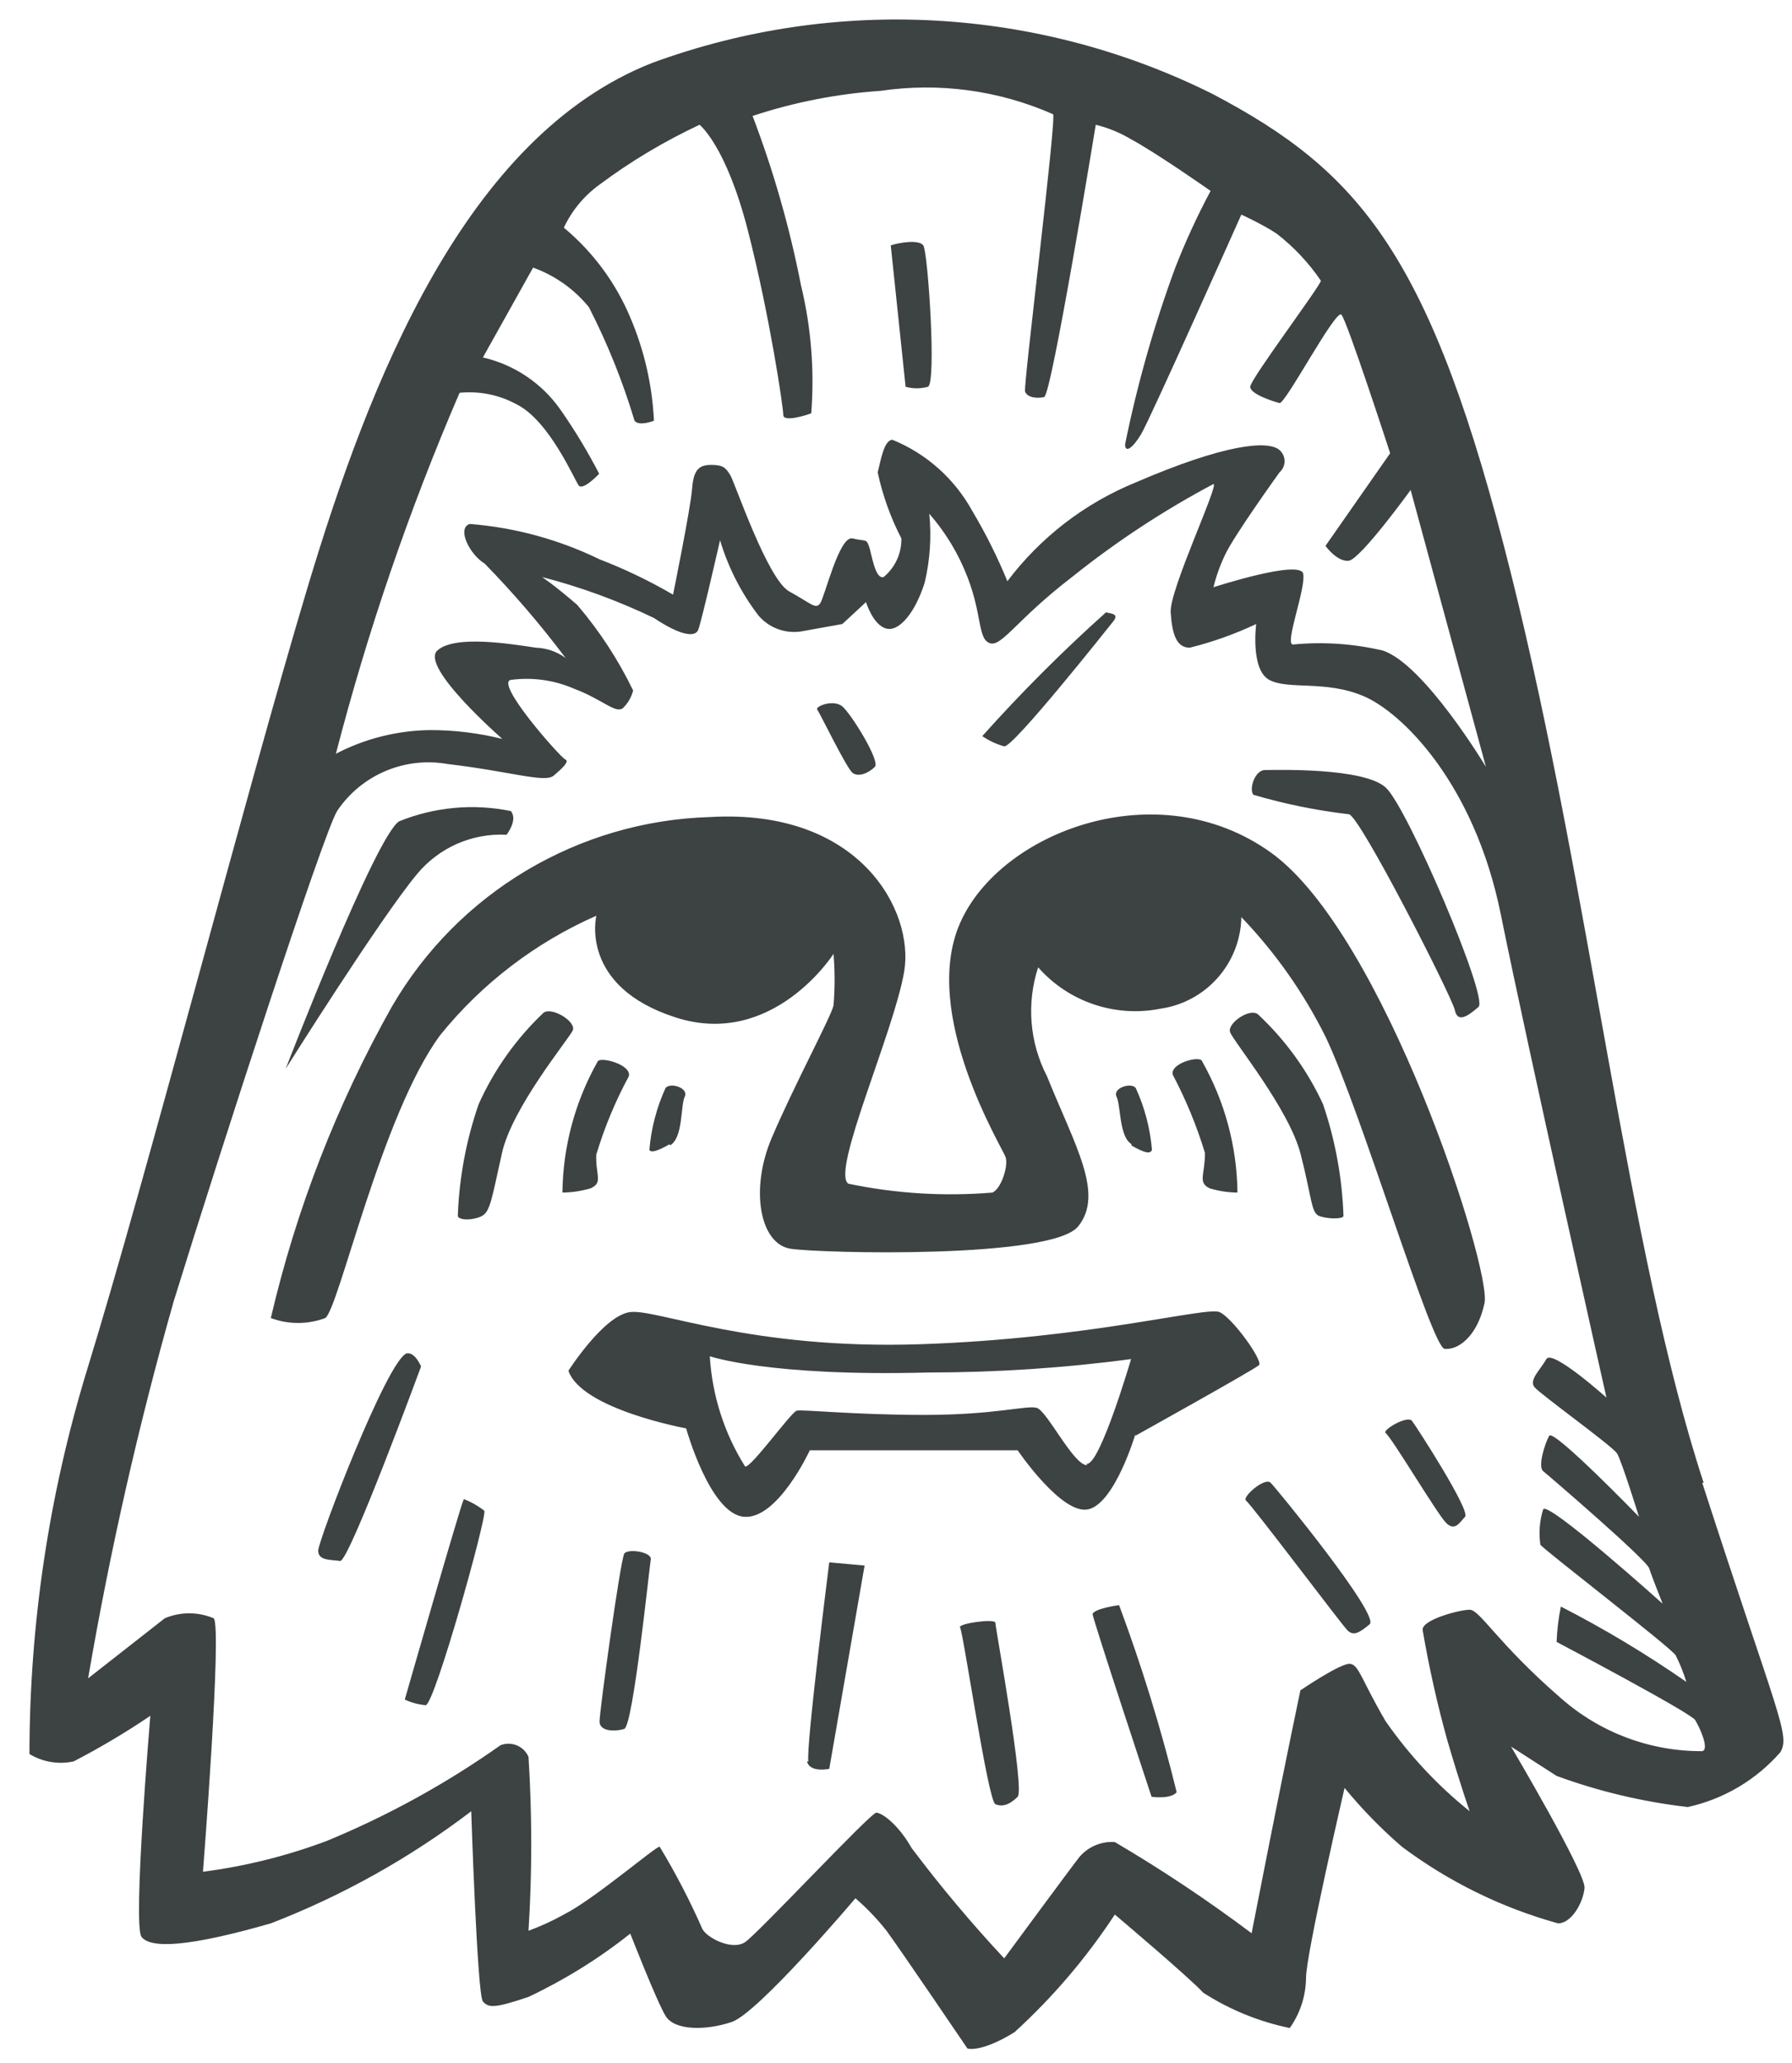 <?xml version="1.0" encoding="UTF-8"?>
<svg width="53px" height="61px" viewBox="0 0 53 61" version="1.1" xmlns="http://www.w3.org/2000/svg" xmlns:xlink="http://www.w3.org/1999/xlink">
    <title>chewbacca-svgrepo-com</title>
    <g id="页面-1" stroke="none" stroke-width="1" fill="none" fill-rule="evenodd">
        <g id="形状库素材-节日" transform="translate(-403, -154)" fill="#3D4242" fill-rule="nonzero">
            <g id="chewbacca-svgrepo-com" transform="translate(403.871, 154.577)">
                <path d="M14.112,24.102 C14.112,24.102 14.457,23.663 14.237,23.402 C13.13,23.175 11.981,23.281 10.934,23.705 C10.234,24.144 7.578,31.022 7.578,31.022 C7.578,31.022 10.369,26.579 11.457,25.273 C12.106,24.483 13.091,24.049 14.112,24.102 L14.112,24.102 Z M39.021,23.496 C39.324,23.496 42.073,28.89 42.157,29.287 C42.241,29.684 42.554,29.454 42.857,29.193 C43.161,28.931 40.767,23.318 40.119,22.712 C39.471,22.106 36.847,22.189 36.544,22.189 C36.241,22.189 36.063,22.754 36.199,22.921 C37.122,23.192 38.066,23.385 39.021,23.496 L39.021,23.496 Z M25.004,22.095 C25.171,21.928 24.303,20.527 24.042,20.308 C23.781,20.088 23.227,20.308 23.3,20.402 C23.373,20.496 24.167,22.137 24.345,22.273 C24.523,22.409 24.826,22.273 25.004,22.095 L25.004,22.095 Z M32.059,17.788 C32.227,17.569 32.007,17.569 31.84,17.527 C30.553,18.678 29.332,19.899 28.181,21.186 C28.379,21.322 28.598,21.424 28.829,21.489 C29.091,21.531 31.882,18.008 32.059,17.788 L32.059,17.788 Z M36.711,24.625 C33.366,22.231 28.704,24.018 27.523,26.715 C26.342,29.412 28.788,33.374 28.871,33.635 C28.955,33.897 28.746,34.555 28.484,34.681 C27.058,34.8 25.621,34.712 24.22,34.419 C23.697,34.074 25.568,29.935 25.871,28.147 C26.174,26.36 24.565,23.318 20.122,23.579 C16.226,23.696 12.667,25.819 10.714,29.193 C9.094,32.075 7.89,35.172 7.139,38.391 C7.658,38.585 8.23,38.585 8.749,38.391 C9.146,38.13 10.411,32.381 12.146,30.029 C13.382,28.499 14.967,27.288 16.767,26.496 C16.767,26.496 16.244,28.586 19.119,29.506 C21.993,30.426 23.781,27.625 23.781,27.625 C23.824,28.133 23.824,28.643 23.781,29.151 C23.697,29.506 22.599,31.545 21.951,33.071 C21.303,34.597 21.606,36.207 22.516,36.343 C23.425,36.478 30.23,36.646 31.014,35.684 C31.798,34.722 30.92,33.29 30.094,31.241 C29.579,30.247 29.485,29.087 29.833,28.022 C30.734,29.045 32.112,29.511 33.45,29.245 C34.803,29.051 35.816,27.905 35.843,26.538 C36.847,27.583 37.685,28.774 38.331,30.071 C39.377,32.245 41.467,39.259 41.854,39.301 C42.241,39.343 42.816,38.956 43.035,37.952 C43.255,36.949 40.066,27.018 36.711,24.625 L36.711,24.625 Z M38.164,35.381 C38.425,35.465 38.822,35.465 38.864,35.381 C38.826,34.253 38.622,33.136 38.258,32.067 C37.795,31.066 37.141,30.165 36.335,29.412 C36.094,29.214 35.425,29.674 35.509,29.935 C35.593,30.196 37.255,32.203 37.599,33.552 C37.944,34.9 37.903,35.297 38.164,35.381 Z M33.816,31.2 C34.205,31.938 34.524,32.711 34.767,33.51 C34.767,34.158 34.547,34.377 34.903,34.555 C35.17,34.636 35.449,34.679 35.728,34.681 C35.713,33.32 35.353,31.986 34.683,30.802 C34.641,30.614 33.721,30.855 33.816,31.2 L33.816,31.2 Z M32.593,33.29 C32.979,33.51 33.157,33.552 33.199,33.416 C33.146,32.783 32.983,32.164 32.718,31.586 C32.582,31.419 32.028,31.586 32.153,31.848 C32.279,32.109 32.227,33.029 32.593,33.248 L32.593,33.29 Z M32.707,41.872 C32.707,41.872 36.241,39.907 36.366,39.782 C36.491,39.656 35.582,38.381 35.195,38.214 C34.809,38.046 31.359,38.998 26.352,39.165 C21.345,39.332 18.554,38.12 17.77,38.214 C16.986,38.308 15.941,39.949 15.941,39.949 C16.328,41.088 19.422,41.653 19.422,41.653 C19.422,41.653 20.122,44.172 21.126,44.266 C22.129,44.36 23.08,42.301 23.08,42.301 C23.08,42.301 23.645,42.301 25.045,42.301 C26.446,42.301 29.227,42.301 29.227,42.301 C29.227,42.301 30.533,44.224 31.317,44.046 C32.101,43.869 32.707,41.83 32.707,41.83 L32.707,41.872 Z M31.275,42.74 C30.878,42.74 30.094,41.13 29.791,41.046 C29.488,40.963 28.568,41.255 26.477,41.255 C24.387,41.255 22.861,41.088 22.693,41.13 C22.526,41.172 21.345,42.823 21.167,42.782 C20.55,41.8 20.191,40.678 20.122,39.52 C20.122,39.52 21.868,40.127 26.572,40.001 C28.582,40.001 30.59,39.869 32.582,39.604 C32.582,39.604 31.662,42.74 31.275,42.698 L31.275,42.74 Z M11.153,39.437 C10.578,39.646 8.54,44.966 8.54,45.269 C8.54,45.573 8.927,45.531 9.188,45.573 C9.45,45.614 11.582,39.823 11.582,39.823 C11.582,39.823 11.404,39.384 11.153,39.437 Z M11.101,49.67 C11.295,49.762 11.504,49.818 11.718,49.837 C11.979,49.837 13.547,44.224 13.453,44.088 C13.269,43.944 13.065,43.828 12.847,43.743 C12.763,43.879 11.101,49.67 11.101,49.67 L11.101,49.67 Z M17.592,45.353 C17.467,45.614 16.861,50.015 16.861,50.318 C16.861,50.621 17.331,50.621 17.592,50.538 C17.854,50.454 18.335,45.75 18.376,45.531 C18.418,45.311 17.718,45.196 17.592,45.353 Z M22.997,51.499 C23.08,51.844 23.655,51.719 23.655,51.719 L24.7,45.708 L23.655,45.614 C23.655,45.614 22.955,51.144 23.038,51.499 L22.997,51.499 Z M27.523,47.538 C27.617,47.663 28.349,52.67 28.568,52.764 C28.788,52.858 29.007,52.764 29.227,52.545 C29.446,52.325 28.568,47.538 28.568,47.402 C28.568,47.266 27.45,47.423 27.523,47.538 Z M31.443,47.141 C31.443,47.276 33.188,52.545 33.188,52.545 C33.188,52.545 33.753,52.628 33.93,52.409 C33.47,50.534 32.901,48.688 32.227,46.879 C32.227,46.879 31.505,46.973 31.443,47.141 Z M35.979,43.785 C36.188,43.963 38.802,47.444 38.979,47.621 C39.157,47.799 39.324,47.705 39.638,47.444 C39.951,47.182 36.889,43.44 36.711,43.262 C36.533,43.085 35.854,43.691 35.979,43.785 Z M40.108,41.789 C40.286,41.914 41.634,44.182 41.896,44.444 C42.157,44.705 42.293,44.444 42.46,44.266 C42.627,44.088 41.028,41.611 40.892,41.433 C40.756,41.255 40.004,41.705 40.108,41.789 Z M49.516,43.262 C47.258,36.384 46.171,25.795 43.819,16.388 C41.467,6.98 39.377,4.503 34.976,2.193 C29.816,-0.373 23.828,-0.702 18.418,1.283 C12.889,3.457 10.056,10.691 8.227,16.785 C6.397,22.879 3.481,34.158 1.693,39.959 C0.574,43.629 0.004,47.444 0,51.28 C0.391,51.518 0.859,51.596 1.307,51.499 C2.088,51.094 2.846,50.644 3.575,50.151 C3.575,50.151 3.052,56.329 3.314,56.684 C3.575,57.04 4.704,56.987 7.139,56.287 C9.261,55.467 11.256,54.351 13.066,52.973 C13.066,52.973 13.244,58.419 13.411,58.597 C13.578,58.775 13.714,58.817 14.76,58.461 C15.832,57.955 16.842,57.327 17.77,56.59 C17.77,56.59 18.554,58.597 18.815,59.026 C19.077,59.454 19.986,59.465 20.77,59.203 C21.554,58.942 24.429,55.545 24.429,55.545 C24.766,55.835 25.074,56.157 25.349,56.506 C25.735,57.029 27.742,59.987 27.742,59.987 C27.742,59.987 28.129,60.123 29.133,59.506 C30.264,58.475 31.261,57.306 32.101,56.026 C32.101,56.026 34.317,57.897 34.714,58.336 C35.496,58.839 36.365,59.194 37.275,59.381 C37.583,58.947 37.751,58.429 37.756,57.897 C37.756,57.196 38.896,52.283 38.896,52.283 C39.41,52.909 39.976,53.489 40.589,54.019 C41.974,55.056 43.541,55.825 45.209,56.287 C45.607,56.287 45.951,55.681 45.993,55.242 C46.035,54.803 43.819,51.06 43.819,51.06 L45.167,51.928 C46.419,52.387 47.721,52.695 49.046,52.848 C50.108,52.615 51.068,52.047 51.784,51.228 C52.087,50.715 51.701,50.151 49.474,43.262 L49.516,43.262 Z M12.721,11.036 C13.308,10.977 13.898,11.097 14.415,11.381 C15.376,11.862 16.119,13.607 16.244,13.775 C16.369,13.942 16.85,13.43 16.85,13.43 C16.515,12.782 16.138,12.157 15.721,11.558 C15.174,10.766 14.35,10.206 13.411,9.991 L14.896,7.335 C15.543,7.568 16.114,7.972 16.547,8.506 C17.098,9.581 17.549,10.704 17.896,11.862 C18.031,12.039 18.47,11.862 18.47,11.862 C18.42,10.811 18.183,9.777 17.77,8.809 C17.338,7.779 16.664,6.869 15.805,6.154 C16.041,5.651 16.4,5.216 16.85,4.889 C17.776,4.197 18.771,3.602 19.819,3.112 C19.819,3.112 20.603,3.719 21.251,6.248 C21.899,8.778 22.296,11.475 22.296,11.694 C22.296,11.914 22.997,11.694 23.122,11.642 C23.221,10.373 23.119,9.096 22.819,7.858 C22.485,6.151 22.006,4.476 21.387,2.851 C22.612,2.446 23.883,2.197 25.171,2.109 C26.902,1.854 28.67,2.093 30.272,2.799 C30.397,2.799 29.394,10.816 29.446,10.994 C29.498,11.172 29.791,11.214 30.011,11.161 C30.23,11.109 31.537,3.112 31.537,3.112 C31.905,3.202 32.257,3.346 32.582,3.541 C33.324,3.938 34.934,5.067 34.934,5.067 C34.541,5.802 34.192,6.559 33.889,7.335 C33.261,9.037 32.765,10.784 32.404,12.562 C32.404,12.823 32.624,12.687 32.885,12.248 C33.147,11.809 35.843,5.767 35.843,5.767 C35.843,5.767 36.502,6.071 36.889,6.332 C37.395,6.724 37.836,7.193 38.195,7.722 C38.195,7.858 36.105,10.639 36.105,10.858 C36.105,11.078 36.805,11.297 36.972,11.339 C37.14,11.381 38.634,8.548 38.802,8.726 C38.969,8.903 40.244,12.823 40.244,12.823 L38.331,15.562 C38.331,15.562 38.676,16.043 39.021,16.001 C39.366,15.959 40.85,13.91 40.85,13.91 L43.077,22.095 C43.077,22.095 41.248,19.053 40.025,18.656 C39.155,18.452 38.258,18.392 37.37,18.478 C37.108,18.478 37.756,16.827 37.673,16.388 C37.589,15.949 35.018,16.785 35.018,16.785 C35.099,16.453 35.215,16.131 35.363,15.823 C35.624,15.259 36.972,13.388 36.972,13.388 C37.067,13.304 37.121,13.184 37.121,13.058 C37.121,12.932 37.067,12.813 36.972,12.729 C36.627,12.426 35.321,12.562 32.707,13.691 C31.207,14.305 29.899,15.312 28.923,16.607 C28.627,15.886 28.278,15.187 27.878,14.517 C27.355,13.572 26.526,12.834 25.526,12.426 C25.265,12.426 25.171,13.085 25.087,13.388 C25.233,14.067 25.469,14.725 25.788,15.342 C25.796,15.782 25.604,16.202 25.265,16.482 C25.004,16.565 24.91,15.781 24.826,15.562 C24.742,15.342 24.742,15.437 24.345,15.342 C23.948,15.248 23.519,17.088 23.383,17.266 C23.248,17.444 23.122,17.266 22.474,16.91 C21.826,16.555 20.864,13.691 20.728,13.471 C20.592,13.252 20.519,13.168 20.164,13.168 C19.808,13.168 19.641,13.304 19.599,13.869 C19.558,14.433 19.035,17.004 19.035,17.004 C18.34,16.598 17.612,16.248 16.861,15.959 C15.659,15.374 14.357,15.019 13.024,14.914 C12.627,15.039 13.024,15.823 13.463,16.085 C14.32,16.963 15.12,17.895 15.857,18.876 C15.602,18.689 15.296,18.583 14.979,18.572 C14.331,18.478 12.585,18.175 12.063,18.656 C11.54,19.137 13.986,21.269 13.986,21.269 C13.285,21.095 12.566,21.007 11.843,21.008 C10.874,21.021 9.922,21.261 9.063,21.708 C10.008,18.063 11.231,14.495 12.721,11.036 L12.721,11.036 Z M49.474,51.196 C47.935,51.204 46.447,50.646 45.293,49.628 C43.422,48.008 42.899,47.015 42.596,47.015 C42.293,47.015 41.154,47.318 41.206,47.621 C41.394,48.72 41.638,49.809 41.937,50.883 C42.335,52.242 42.596,52.973 42.596,52.973 C41.643,52.209 40.805,51.311 40.108,50.308 C39.377,49.053 39.324,48.656 39.063,48.614 C38.802,48.573 37.589,49.398 37.589,49.398 C37.589,49.398 37.15,51.489 36.669,53.925 C36.188,56.36 36.147,56.58 36.147,56.58 C34.849,55.606 33.499,54.706 32.101,53.883 C31.703,53.856 31.316,54.019 31.056,54.322 C30.878,54.541 28.829,57.322 28.829,57.322 C27.86,56.284 26.945,55.195 26.091,54.06 C25.694,53.36 25.213,53.015 25.045,53.015 C24.878,53.015 21.554,56.58 21.167,56.841 C20.781,57.102 20.038,56.715 19.903,56.454 C19.534,55.616 19.112,54.802 18.638,54.019 C18.512,54.019 16.683,55.587 15.805,56.026 C15.47,56.213 15.12,56.374 14.76,56.506 C14.868,54.794 14.868,53.076 14.76,51.364 C14.621,51.046 14.257,50.895 13.934,51.019 C12.331,52.152 10.606,53.102 8.791,53.851 C7.61,54.294 6.383,54.599 5.132,54.761 C5.132,54.761 5.707,47.444 5.446,47.266 C4.985,47.072 4.465,47.072 4.004,47.266 L1.735,49.043 C2.379,45.286 3.223,41.566 4.265,37.9 C5.707,33.238 8.707,24.008 9.105,23.391 C9.824,22.328 11.102,21.787 12.366,22.011 C14.237,22.231 15.24,22.576 15.502,22.356 C15.763,22.137 15.983,21.928 15.847,21.876 C15.711,21.823 13.756,19.618 14.237,19.524 C14.873,19.439 15.52,19.529 16.108,19.785 C16.944,20.099 17.331,20.527 17.551,20.36 C17.699,20.217 17.804,20.036 17.854,19.837 C17.414,18.927 16.859,18.077 16.202,17.308 C15.502,16.701 15.157,16.482 15.157,16.482 C16.298,16.777 17.408,17.183 18.47,17.694 C19.254,18.217 19.683,18.269 19.777,18.05 C19.871,17.83 20.425,15.395 20.425,15.395 C20.665,16.196 21.047,16.946 21.554,17.611 C21.863,17.981 22.342,18.163 22.819,18.092 L24.042,17.872 L24.742,17.224 C24.742,17.224 24.951,17.914 25.349,18.008 C25.746,18.102 26.216,17.485 26.477,16.649 C26.636,15.982 26.682,15.293 26.613,14.611 C27.096,15.164 27.478,15.797 27.742,16.482 C28.181,17.611 28.045,18.311 28.401,18.437 C28.756,18.562 29.185,17.747 30.836,16.482 C32.141,15.437 33.541,14.516 35.018,13.733 C35.195,13.733 33.711,16.869 33.753,17.527 C33.795,18.186 33.93,18.572 34.317,18.572 C34.994,18.404 35.652,18.169 36.282,17.872 C36.282,17.872 36.105,19.221 36.669,19.524 C37.234,19.827 38.331,19.524 39.46,20.005 C40.589,20.485 42.732,22.576 43.516,26.454 C44.3,30.332 46.641,40.743 46.641,40.743 C46.641,40.743 45.032,39.301 44.864,39.604 C44.697,39.907 44.342,40.221 44.509,40.43 C44.676,40.639 46.819,42.175 46.955,42.395 C47.091,42.614 47.603,44.266 47.603,44.266 C47.603,44.266 45.073,41.653 44.948,41.872 C44.823,42.092 44.603,42.782 44.77,42.918 C44.938,43.053 47.823,45.531 47.906,45.792 C47.99,46.053 48.303,46.837 48.303,46.837 C48.303,46.837 44.906,43.785 44.77,44.046 C44.664,44.384 44.635,44.741 44.687,45.092 C44.77,45.228 48.565,48.144 48.69,48.364 C48.816,48.616 48.921,48.878 49.004,49.148 C47.818,48.324 46.578,47.58 45.293,46.921 C45.222,47.265 45.18,47.615 45.167,47.966 C45.167,47.966 49.129,50.057 49.265,50.276 C49.401,50.496 49.694,51.144 49.474,51.196 L49.474,51.196 Z M26.572,10.858 C26.833,10.774 26.572,6.855 26.436,6.677 C26.3,6.499 25.735,6.593 25.474,6.677 L25.913,10.858 C26.128,10.918 26.356,10.918 26.572,10.858 Z M15.199,29.37 C14.392,30.136 13.742,31.052 13.286,32.067 C12.916,33.135 12.708,34.252 12.669,35.381 C12.721,35.506 13.108,35.506 13.369,35.381 C13.631,35.255 13.673,34.858 13.976,33.51 C14.279,32.161 15.941,30.154 16.066,29.893 C16.192,29.632 15.439,29.172 15.199,29.37 L15.199,29.37 Z M16.767,33.552 C17.008,32.751 17.33,31.977 17.728,31.241 C17.812,30.897 16.892,30.656 16.808,30.802 C16.138,31.986 15.779,33.32 15.763,34.681 C16.046,34.678 16.328,34.636 16.599,34.555 C16.986,34.377 16.725,34.158 16.767,33.51 L16.767,33.552 Z M18.941,33.29 C19.338,33.071 19.254,32.109 19.38,31.848 C19.505,31.586 18.962,31.419 18.815,31.586 C18.55,32.164 18.388,32.783 18.335,33.416 C18.376,33.51 18.554,33.468 18.941,33.248 L18.941,33.29 Z" id="形状"></path>
            </g>
        </g>
    </g>
</svg>